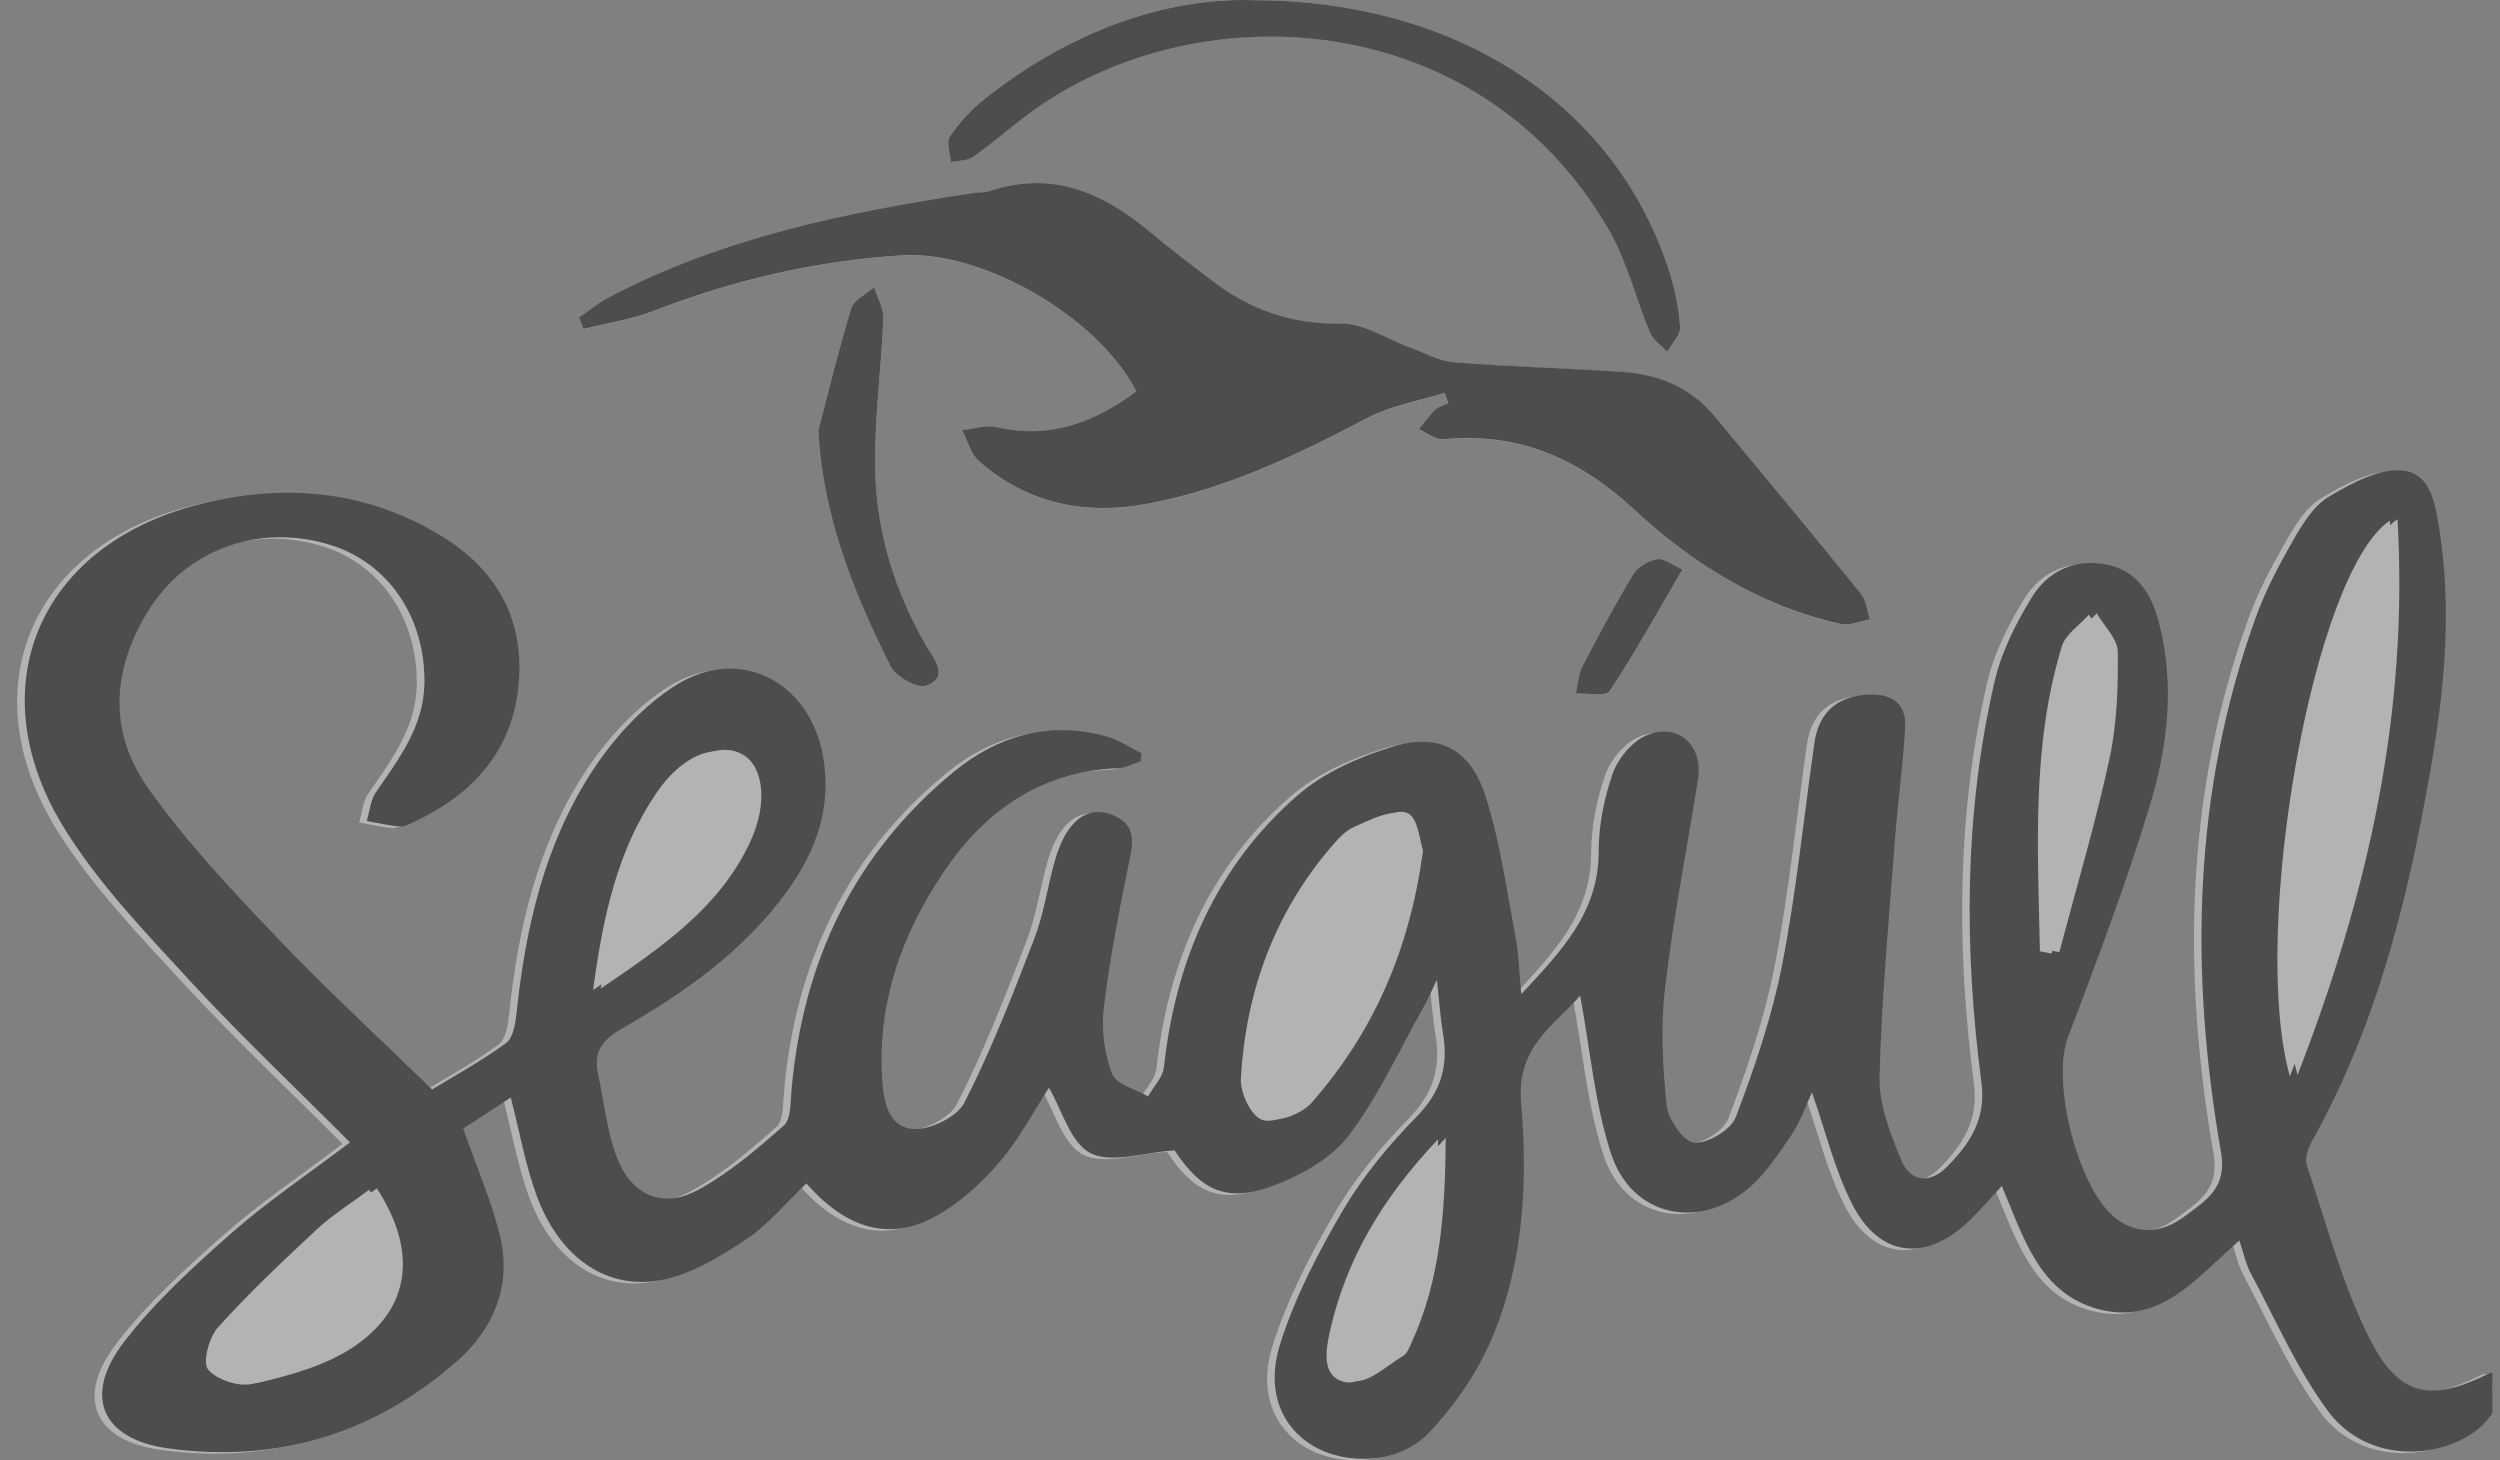 <svg width="101" height="59" viewBox="0 0 101 59" fill="none" xmlns="http://www.w3.org/2000/svg">
<rect x="0" y="0" width="101" height="59" fill="#808080" stroke="none"/>
<g opacity="0.4" clip-path="url(#clip0_2_247)">
<path d="M100.625 55.512C100.506 55.52 100.366 55.494 100.263 55.543C97.951 56.688 96.661 56.527 95.479 54.233C94.334 52.008 93.701 49.514 92.888 47.124C92.798 46.857 92.948 46.443 93.103 46.163C95.358 42.123 96.625 37.739 97.505 33.236C98.251 29.424 98.862 25.581 98.279 21.678C98.122 20.624 97.98 19.205 96.785 19.07C95.822 18.962 94.69 19.583 93.779 20.127C93.159 20.497 92.708 21.245 92.329 21.909C91.753 22.913 91.206 23.954 90.817 25.042C88.285 32.088 88.156 39.321 89.426 46.603C89.679 48.061 88.819 48.546 88.001 49.167C87.16 49.807 86.198 50.004 85.248 49.336C83.677 48.23 82.552 43.799 83.238 41.981C84.409 38.881 85.589 35.776 86.549 32.609C87.276 30.211 87.568 27.701 86.918 25.203C86.623 24.071 86.05 23.102 84.778 22.861C83.493 22.621 82.422 23.146 81.78 24.195C81.138 25.244 80.554 26.401 80.278 27.59C79.045 32.943 79.04 38.366 79.747 43.783C79.943 45.285 79.282 46.256 78.364 47.189C77.657 47.906 76.867 47.815 76.495 46.904C76.064 45.845 75.605 44.677 75.631 43.568C75.711 40.352 76.015 37.141 76.258 33.93C76.371 32.43 76.583 30.939 76.666 29.437C76.72 28.45 76.09 28.072 75.161 28.121C73.905 28.188 73.174 28.844 72.996 30.092C72.571 33.08 72.271 36.092 71.693 39.049C71.283 41.142 70.584 43.19 69.825 45.187C69.629 45.705 68.708 46.256 68.148 46.225C67.732 46.202 67.093 45.296 67.033 44.731C66.865 43.157 66.783 41.538 66.966 39.971C67.296 37.149 67.851 34.352 68.297 31.542C68.517 30.164 67.48 29.222 66.205 29.773C65.627 30.024 65.064 30.7 64.85 31.309C64.499 32.311 64.285 33.417 64.282 34.479C64.275 36.921 62.791 38.464 61.158 40.222C61.067 39.298 61.054 38.568 60.918 37.858C60.554 35.96 60.296 34.02 59.702 32.195C59.093 30.32 57.811 29.654 55.958 30.224C54.598 30.641 53.179 31.267 52.121 32.189C48.829 35.061 47.195 38.845 46.72 43.169C46.674 43.584 46.3 43.959 46.078 44.353C45.575 44.058 44.79 43.871 44.628 43.444C44.316 42.631 44.187 41.66 44.29 40.792C44.532 38.788 44.922 36.799 45.327 34.821C45.479 34.075 45.567 33.427 44.785 33.047C43.949 32.64 43.268 32.943 42.798 33.686C42.574 34.044 42.416 34.458 42.303 34.87C42.014 35.906 41.864 36.993 41.48 37.993C40.618 40.23 39.748 42.475 38.659 44.604C38.357 45.192 37.245 45.728 36.561 45.666C35.524 45.57 35.38 44.459 35.331 43.522C35.168 40.513 36.133 37.822 37.767 35.367C39.452 32.834 41.727 31.21 44.883 31.091C45.182 31.081 45.474 30.915 45.771 30.822C45.786 30.713 45.802 30.602 45.817 30.493C45.348 30.263 44.899 29.949 44.403 29.812C42.107 29.175 40.019 29.771 38.241 31.231C34.203 34.546 32.128 38.915 31.674 44.099C31.63 44.594 31.656 45.272 31.359 45.534C30.273 46.492 29.143 47.461 27.878 48.142C26.483 48.893 25.231 48.364 24.635 46.857C24.214 45.795 24.114 44.609 23.863 43.478C23.67 42.605 23.977 42.1 24.787 41.634C27.334 40.171 29.734 38.495 31.494 36.069C32.678 34.435 33.313 32.645 32.946 30.602C32.41 27.608 29.597 26.124 27.027 27.727C25.665 28.577 24.465 29.908 23.582 31.275C21.704 34.183 20.932 37.516 20.571 40.948C20.524 41.383 20.437 41.981 20.145 42.196C19.157 42.923 18.068 43.514 17.154 44.073C14.966 41.942 12.84 39.995 10.856 37.905C9.026 35.978 7.176 34.026 5.654 31.858C4.018 29.525 4.245 26.945 5.798 24.566C7.359 22.17 10.298 21.204 13.072 22.082C15.4 22.82 16.873 25.014 16.837 27.657C16.811 29.416 15.802 30.713 14.876 32.068C14.657 32.386 14.626 32.837 14.507 33.228C14.946 33.306 15.379 33.414 15.82 33.448C16.019 33.464 16.236 33.352 16.429 33.261C18.808 32.138 20.408 30.39 20.646 27.673C20.875 25.05 19.727 23.058 17.526 21.717C14.455 19.845 11.132 19.57 7.702 20.445C1.239 22.095 -1.22 27.865 2.302 33.539C3.695 35.781 5.576 37.739 7.377 39.694C9.431 41.926 11.643 44.014 13.836 46.212C12.102 47.525 10.489 48.608 9.042 49.882C7.501 51.241 5.95 52.653 4.707 54.274C3.037 56.447 3.783 58.2 6.49 58.575C10.892 59.187 14.853 57.974 18.189 55.022C19.652 53.727 20.372 51.974 19.895 49.998C19.546 48.556 18.938 47.178 18.406 45.656C18.958 45.296 19.624 44.861 20.331 44.4C20.689 45.793 20.919 47.108 21.368 48.344C22.235 50.724 24.029 52.119 26.217 51.809C27.455 51.633 28.676 50.892 29.762 50.185C30.704 49.574 31.445 48.654 32.273 47.872C33.847 49.662 35.568 50.216 37.395 49.25C38.388 48.724 39.297 47.914 40.037 47.054C40.881 46.072 41.492 44.894 42.073 44.003C42.592 44.886 42.935 46.225 43.75 46.647C44.584 47.08 45.879 46.616 47.149 46.536C48.204 48.142 49.239 48.678 51.135 47.963C52.258 47.541 53.476 46.867 54.178 45.943C55.385 44.356 56.224 42.486 57.215 40.733C57.359 40.476 57.473 40.204 57.744 39.65C57.85 40.606 57.888 41.209 57.992 41.802C58.221 43.12 57.909 44.177 56.926 45.176C55.816 46.306 54.774 47.562 53.971 48.921C52.957 50.646 52.013 52.466 51.411 54.365C50.816 56.255 51.492 57.731 52.74 58.472C54.085 59.269 56.224 59.207 57.424 57.944C58.515 56.791 59.468 55.38 60.061 53.909C61.256 50.944 61.418 47.743 61.147 44.602C60.956 42.377 62.458 41.502 63.534 40.285C63.942 42.473 64.123 44.648 64.781 46.666C65.601 49.175 68.261 49.789 70.305 48.092C71.015 47.505 71.549 46.681 72.075 45.904C72.434 45.376 72.638 44.744 72.898 44.192C73.438 45.728 73.809 47.3 74.519 48.698C75.621 50.866 77.499 51.065 79.259 49.374C79.708 48.942 80.113 48.463 80.567 47.973C81.46 50.081 82.095 52.316 84.477 52.951C86.982 53.616 88.456 51.658 90.166 50.177C90.339 50.692 90.422 51.117 90.615 51.48C91.624 53.362 92.486 55.362 93.743 57.063C94.997 58.762 97.216 59.088 98.994 58.291C100.284 57.708 100.908 56.662 100.625 55.512Z" fill="white"/>
<path d="M23.391 12.829C23.453 12.985 23.515 13.143 23.577 13.298C24.526 13.06 25.512 12.915 26.42 12.565C29.653 11.312 32.977 10.543 36.442 10.322C39.665 10.118 44.32 12.754 45.91 15.82C44.225 17.068 42.421 17.762 40.267 17.265C39.833 17.164 39.335 17.34 38.868 17.387C39.09 17.812 39.214 18.35 39.549 18.643C41.536 20.375 43.871 20.836 46.416 20.349C49.574 19.746 52.43 18.371 55.256 16.887C56.208 16.387 57.328 16.203 58.37 15.877C58.417 16.02 58.463 16.162 58.51 16.302C58.329 16.387 58.11 16.434 57.973 16.566C57.73 16.799 57.539 17.087 57.325 17.351C57.653 17.493 57.996 17.786 58.309 17.755C61.34 17.454 63.787 18.526 66.008 20.585C68.393 22.794 71.141 24.503 74.379 25.221C74.735 25.301 75.156 25.102 75.545 25.029C75.432 24.685 75.401 24.268 75.187 24.003C73.236 21.598 71.259 19.213 69.278 16.83C68.313 15.667 67.017 15.129 65.552 15.033C63.281 14.883 61.005 14.823 58.737 14.645C58.141 14.598 57.563 14.266 56.98 14.054C56.048 13.715 55.114 13.067 54.19 13.083C52.178 13.117 50.482 12.511 48.931 11.322C48.077 10.667 47.223 10.014 46.395 9.328C44.509 7.761 42.46 6.894 39.98 7.728C39.781 7.795 39.554 7.769 39.34 7.803C34.228 8.574 29.186 9.597 24.552 12.047C24.142 12.254 23.778 12.562 23.391 12.829Z" fill="white"/>
<path d="M50.668 0.008C47.061 -0.114 43.18 1.29 39.758 4.006C39.229 4.426 38.752 4.951 38.373 5.511C38.218 5.741 38.391 6.192 38.414 6.542C38.718 6.479 39.082 6.503 39.314 6.337C40.086 5.793 40.795 5.161 41.552 4.599C48.191 -0.334 59.684 0.127 64.989 9.266C65.732 10.545 66.081 12.052 66.659 13.433C66.785 13.736 67.121 13.948 67.358 14.202C67.541 13.873 67.897 13.531 67.877 13.213C67.825 12.448 67.665 11.677 67.433 10.944C65.319 4.335 59.008 0.026 50.668 0.008Z" fill="white"/>
<path d="M33.06 17.397C33.253 20.886 34.494 23.952 35.983 26.927C36.195 27.349 37.083 27.839 37.428 27.704C38.373 27.336 37.72 26.619 37.431 26.119C36.161 23.913 35.413 21.533 35.359 19.011C35.315 16.967 35.607 14.916 35.687 12.868C35.702 12.454 35.447 12.029 35.315 11.609C34.998 11.889 34.497 12.114 34.391 12.461C33.888 14.088 33.493 15.75 33.06 17.397Z" fill="white"/>
<path d="M67.972 23.004C67.539 22.817 67.211 22.543 66.94 22.592C66.592 22.654 66.169 22.9 65.988 23.198C65.258 24.402 64.587 25.648 63.939 26.901C63.767 27.233 63.751 27.645 63.663 28.02C64.133 27.997 64.868 28.152 65.026 27.919C65.993 26.479 66.829 24.951 67.972 23.004Z" fill="white"/>
<path d="M100.935 55.454C101.218 56.601 100.594 57.65 99.299 58.23C97.523 59.027 95.302 58.701 94.047 57.002C92.791 55.301 91.929 53.299 90.92 51.419C90.727 51.056 90.644 50.634 90.471 50.116C88.76 51.598 87.287 53.558 84.781 52.89C82.397 52.255 81.765 50.02 80.872 47.913C80.418 48.402 80.013 48.881 79.564 49.313C77.807 51.007 75.925 50.805 74.824 48.638C74.114 47.239 73.743 45.667 73.203 44.132C72.945 44.683 72.739 45.315 72.38 45.843C71.854 46.62 71.317 47.444 70.61 48.032C68.566 49.728 65.906 49.114 65.085 46.605C64.425 44.587 64.247 42.41 63.839 40.224C62.763 41.441 61.259 42.316 61.452 44.541C61.723 47.682 61.558 50.883 60.366 53.848C59.775 55.316 58.82 56.73 57.729 57.883C56.529 59.149 54.39 59.209 53.045 58.411C51.796 57.67 51.12 56.194 51.716 54.304C52.315 52.406 53.26 50.585 54.276 48.86C55.079 47.501 56.121 46.245 57.231 45.116C58.214 44.116 58.526 43.059 58.296 41.741C58.193 41.151 58.157 40.547 58.049 39.589C57.78 40.144 57.664 40.418 57.52 40.672C56.531 42.425 55.69 44.295 54.483 45.882C53.781 46.804 52.563 47.48 51.44 47.902C49.544 48.617 48.512 48.081 47.454 46.475C46.184 46.558 44.889 47.019 44.055 46.587C43.24 46.164 42.897 44.826 42.378 43.943C41.797 44.833 41.186 46.014 40.342 46.993C39.602 47.853 38.696 48.666 37.7 49.189C35.873 50.155 34.152 49.601 32.578 47.812C31.752 48.591 31.009 49.513 30.067 50.124C28.981 50.831 27.76 51.572 26.522 51.748C24.336 52.059 22.543 50.663 21.673 48.283C21.221 47.048 20.994 45.732 20.636 44.339C19.929 44.8 19.263 45.235 18.711 45.595C19.242 47.115 19.851 48.495 20.2 49.938C20.677 51.913 19.957 53.667 18.494 54.962C15.158 57.914 11.197 59.126 6.795 58.514C4.088 58.139 3.342 56.386 5.012 54.213C6.258 52.592 7.806 51.181 9.347 49.821C10.792 48.547 12.407 47.465 14.141 46.151C11.948 43.953 9.736 41.866 7.682 39.633C5.881 37.676 3.997 35.718 2.607 33.478C-0.91 27.806 1.549 22.037 8.013 20.384C11.442 19.509 14.765 19.784 17.836 21.656C20.037 22.997 21.185 24.989 20.956 27.612C20.718 30.329 19.119 32.079 16.739 33.201C16.549 33.291 16.329 33.403 16.13 33.387C15.689 33.353 15.253 33.245 14.817 33.167C14.936 32.776 14.967 32.328 15.186 32.007C16.115 30.655 17.121 29.355 17.147 27.597C17.183 24.955 15.71 22.762 13.375 22.024C10.603 21.146 7.664 22.114 6.101 24.507C4.547 26.887 4.32 29.466 5.956 31.8C7.476 33.967 9.326 35.92 11.158 37.846C13.14 39.934 15.269 41.884 17.457 44.015C18.373 43.456 19.459 42.865 20.447 42.138C20.739 41.923 20.827 41.327 20.873 40.889C21.234 37.461 22.009 34.128 23.884 31.217C24.767 29.85 25.967 28.519 27.329 27.669C29.899 26.066 32.715 27.547 33.249 30.544C33.615 32.587 32.98 34.376 31.796 36.011C30.034 38.44 27.634 40.115 25.09 41.576C24.279 42.042 23.975 42.547 24.166 43.419C24.416 44.548 24.517 45.737 24.937 46.799C25.533 48.306 26.787 48.832 28.181 48.083C29.445 47.402 30.575 46.434 31.662 45.476C31.959 45.214 31.933 44.536 31.977 44.041C32.431 38.856 34.505 34.488 38.544 31.173C40.322 29.712 42.409 29.114 44.706 29.754C45.201 29.891 45.65 30.202 46.12 30.435C46.104 30.544 46.089 30.655 46.073 30.764C45.776 30.857 45.485 31.02 45.185 31.033C42.03 31.155 39.754 32.776 38.069 35.309C36.435 37.764 35.47 40.454 35.633 43.464C35.682 44.398 35.827 45.512 36.864 45.608C37.548 45.67 38.662 45.134 38.962 44.546C40.05 42.417 40.92 40.172 41.782 37.935C42.166 36.938 42.316 35.85 42.605 34.812C42.719 34.402 42.876 33.985 43.1 33.628C43.57 32.885 44.251 32.579 45.087 32.988C45.872 33.369 45.782 34.019 45.629 34.762C45.224 36.741 44.832 38.73 44.592 40.734C44.486 41.602 44.618 42.573 44.93 43.386C45.093 43.813 45.877 43.999 46.38 44.295C46.602 43.901 46.979 43.526 47.023 43.111C47.498 38.784 49.131 35.001 52.423 32.131C53.481 31.209 54.901 30.583 56.261 30.166C58.116 29.596 59.396 30.259 60.005 32.136C60.598 33.962 60.856 35.902 61.22 37.8C61.354 38.507 61.37 39.237 61.46 40.164C63.096 38.406 64.58 36.865 64.585 34.42C64.587 33.359 64.802 32.253 65.153 31.251C65.367 30.642 65.929 29.966 66.507 29.715C67.782 29.163 68.819 30.106 68.6 31.484C68.153 34.294 67.599 37.09 67.268 39.913C67.085 41.48 67.168 43.098 67.335 44.673C67.395 45.237 68.035 46.146 68.45 46.167C69.007 46.198 69.929 45.647 70.127 45.129C70.886 43.132 71.585 41.084 71.996 38.991C72.574 36.034 72.873 33.019 73.299 30.034C73.477 28.785 74.207 28.13 75.464 28.063C76.393 28.014 77.022 28.392 76.968 29.378C76.888 30.878 76.674 32.372 76.56 33.871C76.32 37.083 76.013 40.294 75.933 43.51C75.905 44.618 76.364 45.786 76.798 46.846C77.169 47.757 77.959 47.848 78.666 47.13C79.582 46.201 80.245 45.227 80.049 43.725C79.342 38.307 79.347 32.885 80.581 27.532C80.854 26.343 81.44 25.186 82.082 24.137C82.725 23.088 83.796 22.56 85.081 22.803C86.353 23.044 86.923 24.013 87.22 25.144C87.873 27.643 87.579 30.155 86.851 32.551C85.891 35.718 84.712 38.825 83.54 41.923C82.854 43.738 83.979 48.169 85.55 49.277C86.5 49.945 87.462 49.749 88.304 49.109C89.122 48.487 89.981 48.003 89.728 46.545C88.458 39.261 88.587 32.03 91.119 24.984C91.508 23.896 92.055 22.855 92.631 21.85C93.01 21.187 93.462 20.439 94.081 20.069C94.992 19.525 96.127 18.906 97.087 19.012C98.282 19.147 98.424 20.566 98.581 21.62C99.164 25.522 98.553 29.365 97.807 33.177C96.927 37.678 95.663 42.065 93.405 46.105C93.25 46.385 93.1 46.796 93.191 47.066C94.001 49.456 94.633 51.95 95.781 54.174C96.966 56.469 98.254 56.629 100.566 55.485C100.674 55.435 100.816 55.464 100.935 55.454ZM92.822 43.427C95.665 36.091 97.309 28.866 96.86 20.975C93.725 23.067 91.201 37.696 92.822 43.427ZM57.491 34.366C57.365 34.009 57.303 33.071 56.88 32.856C56.449 32.639 55.639 33.084 55.035 33.338C54.697 33.48 54.403 33.788 54.152 34.079C51.817 36.782 50.64 39.97 50.439 43.502C50.406 44.072 50.821 44.978 51.267 45.173C51.691 45.354 52.62 44.973 52.994 44.546C55.466 41.726 56.942 38.424 57.491 34.366ZM15.225 48.008C14.471 48.573 13.736 49.023 13.117 49.601C11.741 50.88 10.371 52.172 9.117 53.566C8.756 53.967 8.482 54.985 8.714 55.264C9.065 55.687 9.958 55.982 10.505 55.85C11.808 55.536 13.186 55.151 14.28 54.418C16.592 52.867 16.881 50.556 15.225 48.008ZM24.271 39.939C26.847 38.191 29.087 36.629 30.304 34.024C31.022 32.486 30.867 30.979 30.008 30.484C29.094 29.958 27.807 30.531 26.821 31.989C25.27 34.281 24.679 36.894 24.271 39.939ZM82.722 38.372C82.88 38.403 83.04 38.437 83.197 38.468C83.881 35.876 84.65 33.299 85.218 30.681C85.525 29.27 85.576 27.781 85.558 26.33C85.553 25.81 85.006 25.294 84.707 24.777C84.332 25.199 83.762 25.561 83.612 26.053C82.374 30.093 82.642 34.242 82.722 38.372ZM58.407 45.968C56.116 48.389 54.692 50.847 54.041 53.716C53.868 54.485 53.675 55.599 54.689 55.785C55.277 55.894 56.031 55.171 56.686 54.78C56.849 54.684 56.939 54.436 57.027 54.244C58.18 51.73 58.387 49.057 58.407 45.968Z" fill="black"/>
<path d="M23.391 12.829C23.778 12.562 24.142 12.257 24.552 12.039C29.184 9.589 34.226 8.569 39.34 7.795C39.552 7.764 39.779 7.787 39.98 7.72C42.46 6.888 44.509 7.753 46.395 9.32C47.223 10.006 48.077 10.659 48.931 11.314C50.482 12.505 52.178 13.109 54.19 13.075C55.114 13.06 56.048 13.707 56.98 14.046C57.563 14.259 58.138 14.59 58.737 14.637C61.005 14.815 63.281 14.875 65.552 15.025C67.017 15.121 68.313 15.66 69.278 16.822C71.257 19.205 73.236 21.59 75.187 23.996C75.401 24.26 75.429 24.674 75.545 25.021C75.156 25.091 74.738 25.291 74.379 25.213C71.141 24.495 68.393 22.789 66.008 20.577C63.787 18.519 61.34 17.449 58.309 17.747C57.996 17.778 57.653 17.485 57.325 17.343C57.539 17.079 57.73 16.794 57.973 16.558C58.11 16.426 58.329 16.38 58.51 16.294C58.463 16.152 58.417 16.009 58.37 15.869C57.328 16.198 56.208 16.38 55.256 16.879C52.43 18.363 49.577 19.738 46.416 20.342C43.871 20.829 41.536 20.368 39.549 18.635C39.214 18.343 39.09 17.804 38.868 17.379C39.335 17.333 39.833 17.157 40.267 17.258C42.421 17.755 44.222 17.063 45.91 15.812C44.32 12.749 39.665 10.113 36.442 10.315C32.98 10.535 29.653 11.304 26.42 12.557C25.515 12.909 24.526 13.052 23.577 13.29C23.515 13.14 23.453 12.985 23.391 12.829Z" fill="black"/>
<path d="M50.668 0.008C59.008 0.026 65.319 4.335 67.433 10.949C67.668 11.679 67.825 12.454 67.877 13.218C67.897 13.534 67.544 13.875 67.358 14.207C67.118 13.953 66.785 13.738 66.659 13.438C66.081 12.057 65.732 10.55 64.989 9.271C59.684 0.13 48.191 -0.331 41.552 4.604C40.793 5.169 40.083 5.798 39.314 6.342C39.082 6.505 38.718 6.482 38.414 6.547C38.391 6.197 38.218 5.744 38.373 5.516C38.752 4.957 39.227 4.431 39.758 4.011C43.18 1.29 47.061 -0.114 50.668 0.008Z" fill="black"/>
<path d="M33.06 17.397C33.493 15.748 33.888 14.088 34.391 12.459C34.497 12.112 34.998 11.886 35.315 11.607C35.447 12.026 35.702 12.451 35.687 12.865C35.604 14.914 35.315 16.965 35.359 19.008C35.413 21.53 36.161 23.91 37.431 26.117C37.72 26.616 38.373 27.334 37.428 27.701C37.083 27.836 36.195 27.347 35.983 26.925C34.494 23.954 33.253 20.886 33.06 17.397Z" fill="black"/>
<path d="M67.972 23.004C66.829 24.951 65.993 26.479 65.026 27.919C64.868 28.155 64.13 27.997 63.663 28.02C63.751 27.645 63.767 27.233 63.939 26.901C64.587 25.648 65.258 24.405 65.988 23.198C66.169 22.9 66.592 22.654 66.94 22.592C67.211 22.54 67.539 22.815 67.972 23.004Z" fill="black"/>
<path d="M92.512 43.486C90.891 37.755 93.415 23.126 96.55 21.033C96.999 28.924 95.355 36.149 92.512 43.486Z" fill="white"/>
<path d="M57.182 34.424C56.632 38.485 55.156 41.787 52.687 44.604C52.312 45.032 51.381 45.415 50.96 45.231C50.514 45.037 50.098 44.13 50.132 43.56C50.333 40.028 51.51 36.838 53.845 34.137C54.095 33.847 54.387 33.539 54.728 33.396C55.331 33.142 56.142 32.697 56.573 32.914C56.996 33.127 57.055 34.067 57.182 34.424Z" fill="white"/>
<path d="M14.915 48.066C16.574 50.615 16.285 52.925 13.97 54.476C12.876 55.211 11.498 55.595 10.195 55.908C9.648 56.04 8.753 55.745 8.404 55.323C8.172 55.043 8.446 54.025 8.807 53.624C10.064 52.231 11.431 50.938 12.807 49.659C13.426 49.082 14.159 48.631 14.915 48.066Z" fill="white"/>
<path d="M23.961 39.997C24.369 36.952 24.96 34.339 26.511 32.047C27.496 30.592 28.784 30.019 29.697 30.542C30.557 31.037 30.714 32.544 29.994 34.082C28.776 36.688 26.536 38.247 23.961 39.997Z" fill="white"/>
<path d="M82.412 38.431C82.332 34.3 82.064 30.151 83.3 26.109C83.449 25.617 84.019 25.254 84.394 24.832C84.693 25.35 85.24 25.866 85.245 26.386C85.263 27.836 85.212 29.325 84.904 30.737C84.337 33.355 83.568 35.931 82.884 38.524C82.727 38.495 82.569 38.462 82.412 38.431Z" fill="white"/>
<path d="M58.097 46.026C58.076 49.115 57.87 51.788 56.716 54.302C56.629 54.497 56.538 54.743 56.376 54.839C55.72 55.23 54.967 55.952 54.379 55.843C53.364 55.654 53.558 54.541 53.731 53.774C54.381 50.905 55.805 48.447 58.097 46.026Z" fill="white"/>
</g>
<defs>
<clipPath id="clip0_2_247">
<rect width="100" height="59" fill="white" transform="translate(0.692 4.57764e-05)"/>
</clipPath>
</defs>
</svg>
